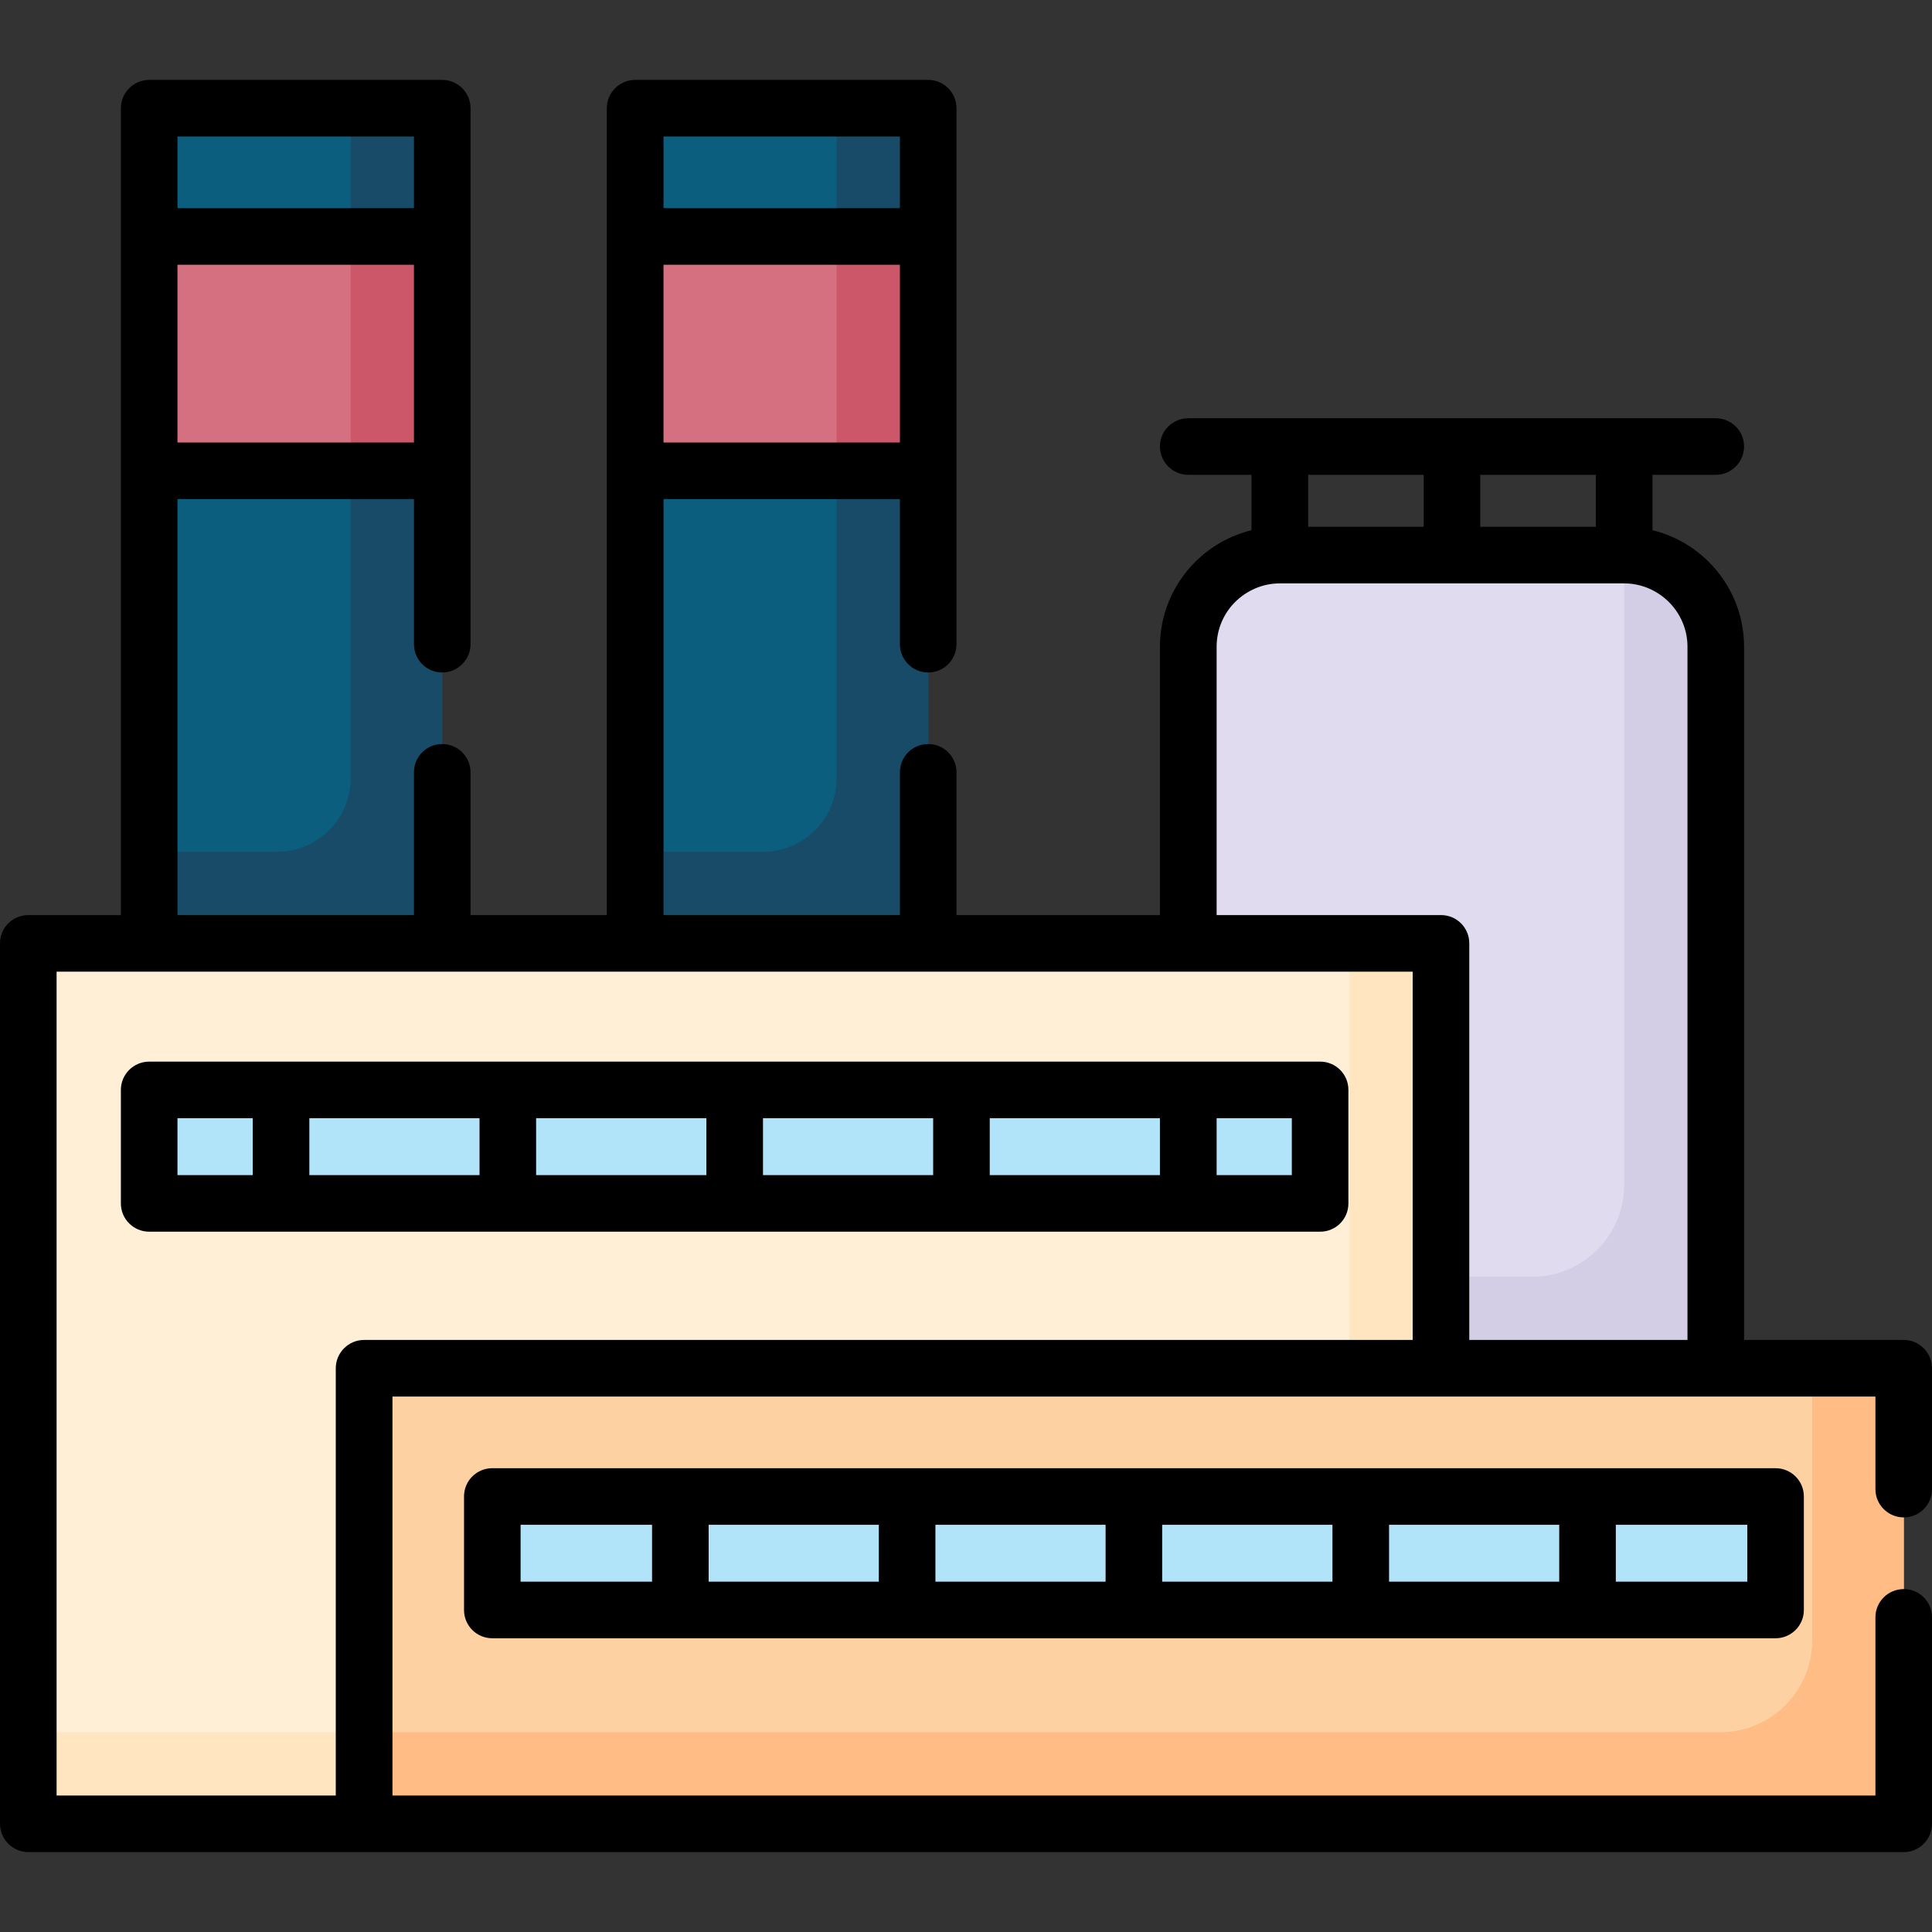 <svg id="Capa_1" enable-background="new 0 0 512 512" height="512" viewBox="0 0 512 512" width="512" xmlns="http://www.w3.org/2000/svg"><rect x="0" y="0" width="512" height="512" fill="#333333" stroke="none"/><g><g clip-rule="evenodd" fill-rule="evenodd"><path d="m314.905 379.393v-208.008c0-13.352 10.914-24.294 24.265-24.294h91.248c13.352 0 24.265 10.942 24.265 24.294v208.008z" fill="#e0dbee"/><path d="m314.905 362.611v-24.264h91.249c13.352 0 24.265-10.942 24.265-24.293v-166.963c13.352 0 24.265 10.942 24.265 24.294v191.227h-139.779z" fill="#d3cee5"/><path d="m245.994 254.866h-77.671v-130.083l3.941-31.011-3.941-31.125v-26.193c0-4.28 3.487-7.767 7.768-7.767h62.136c4.252 0 7.768 3.486 7.768 7.767v26.192l-3.94 31.125 3.94 31.011v130.084z" fill="#0c5e7f"/><path d="m117.186 254.866h-77.642v-130.083l3.912-31.011-3.912-31.125v-26.193c0-4.28 3.486-7.767 7.767-7.767h62.108c4.28 0 7.767 3.486 7.767 7.767v26.192l-3.912 31.125 3.912 31.011z" fill="#0c5e7f"/><path d="m15.279 483.312h366.609v-225.555c0-4.252-3.486-7.767-7.767-7.767h-358.842c-4.28 0-7.767 3.515-7.767 7.767v217.789c.001 5.64 2.467 7.766 7.767 7.766z" fill="#ffefd6"/><path d="m15.279 483.312h366.609v-225.555c0-4.252-3.486-7.767-7.767-7.767h-16.499v209.058h-350.109v16.497c0 5.641 2.466 7.767 7.766 7.767z" fill="#ffe6c1"/><path d="m496.75 483.312c4.252 0 7.767-3.486 7.767-7.767v-105.166c0-4.28-3.515-7.768-7.767-7.768h-392.49c-4.28 0-7.767 3.488-7.767 7.768v112.933z" fill="#fed1a3"/><path d="m138.219 426.676h324.543c4.28 0 7.767-3.486 7.767-7.767v-14.57c0-4.253-3.486-7.767-7.767-7.767h-324.543c-4.252 0-7.738 3.515-7.738 7.767v14.57c0 4.281 3.486 7.767 7.738 7.767z" fill="#b1e4f9"/><path d="m47.311 318.93h294.779c4.252 0 7.767-3.515 7.767-7.767v-14.57c0-4.28-3.515-7.767-7.767-7.767h-294.779c-4.28 0-7.767 3.486-7.767 7.767v14.57c0 4.252 3.487 7.767 7.767 7.767z" fill="#b1e4f9"/><path d="m245.994 249.99h-77.671v-24.265h33.989c10.658 0 19.389-8.73 19.389-19.417v-177.621h16.526c4.252 0 7.768 3.486 7.768 7.767v26.192l-3.94 31.125 3.94 31.011v125.208z" fill="#174b67"/><path d="m117.186 249.99h-77.642v-24.265h33.959c10.687 0 19.417-8.73 19.417-19.417v-177.621h16.498c4.28 0 7.767 3.486 7.767 7.767v26.192l-3.912 31.125 3.912 31.011v125.208z" fill="#174b67"/><path d="m168.323 62.646h77.671v62.137h-77.671z" fill="#d57080"/><path d="m39.544 62.646h77.642v62.137h-77.642z" fill="#d57080"/><path d="m96.493 459.048v24.264h400.257c4.252 0 7.767-3.486 7.767-7.767v-105.166c0-4.28-3.515-7.768-7.767-7.768h-16.499v72.172c0 13.351-10.941 24.265-24.265 24.265-119.849 0-239.671 0-359.493 0z" fill="#ffbc85"/><g fill="#cb5769"><path d="m221.701 62.646h24.293v62.137h-24.293z"/><path d="m92.921 62.646h24.265v62.137h-24.265z"/></g></g><path d="m137.964 419.164h34.838v-15.08h-34.838zm-90.936-364.001h62.675v-18.993h-62.675zm62.675 77.103h-62.675v110.241h62.675v-37.815c0-4.167 3.345-7.512 7.483-7.512 4.139 0 7.512 3.345 7.512 7.512v37.815h36.114c0-71.292 0-142.557 0-213.82 0-4.139 3.374-7.512 7.512-7.512h77.671c4.139 0 7.483 3.373 7.483 7.512v142.017c0 4.139-3.345 7.512-7.483 7.512-4.167 0-7.512-3.373-7.512-7.512v-38.438h-62.646v110.241h62.646v-37.815c0-4.167 3.345-7.512 7.512-7.512 4.139 0 7.483 3.345 7.483 7.512v37.815h53.916v-71.122c0-8.759 3.571-16.696 9.326-22.45 4.053-4.054 9.212-7.031 14.939-8.419v-14.684h-16.753c-4.139 0-7.512-3.373-7.512-7.512s3.373-7.483 7.512-7.483h139.778c4.139 0 7.512 3.345 7.512 7.483 0 4.139-3.373 7.512-7.512 7.512h-16.754v14.684c5.726 1.389 10.885 4.365 14.939 8.419 5.755 5.754 9.326 13.691 9.326 22.45v183.715h42.322c4.139 0 7.483 3.374 7.483 7.512v32.033c0 4.139-3.345 7.483-7.483 7.483-4.139 0-7.512-3.345-7.512-7.483v-24.548c-130.991 0-262.01 0-393 0v105.732h393v-47.225c0-4.139 3.373-7.483 7.512-7.483s7.483 3.345 7.483 7.483v54.709c0 4.139-3.345 7.513-7.483 7.513h-497.004c-4.139 0-7.513-3.374-7.513-7.513v-233.323c0-4.139 3.374-7.483 7.513-7.483h24.52v-117.724-96.096c0-4.139 3.373-7.512 7.512-7.512h77.642c4.139 0 7.512 3.373 7.512 7.512v142.017c0 4.139-3.373 7.512-7.512 7.512s-7.483-3.373-7.483-7.512v-38.438zm0-62.108h-62.675v47.113h62.675zm66.133-14.995h62.646v-18.993h-62.646zm62.646 14.995h-62.646v47.113h62.646zm184.424 55.673h-30.615v13.776h30.615zm-45.61 0h-30.615v13.776h30.615zm-295.317 170.506v15.08h45.1v-15.08zm-14.995 15.081v-15.08h-19.956v15.08zm255.433-15.081v15.08h19.928v-15.08zm-15.024 15.081v-15.08h-45.1v15.08zm-60.095 0v-15.08h-45.1v15.08zm-60.096 0v-15.08h-45.127v15.08zm.596 107.746h45.099v-15.08h-45.099zm60.096 0h45.099v-15.08h-45.099zm60.094 0h45.128v-15.08h-45.128zm60.124 0h45.1v-15.08h-45.1zm60.095 0h34.838v-15.08h-34.838zm18.992-64.064v-183.715c0-4.621-1.899-8.815-4.933-11.849-3.062-3.033-7.257-4.933-11.849-4.933h-91.247c-4.593 0-8.787 1.899-11.849 4.933-3.033 3.033-4.904 7.228-4.904 11.849v71.122h59.471c4.139 0 7.483 3.345 7.483 7.483v105.11zm-358.218 120.729v-113.218c0-4.138 3.373-7.512 7.512-7.512h277.883v-97.598c-119.794 0-239.587 0-359.38 0v218.327h73.985zm260.875-149.416c-103.437 0-206.874 0-310.312 0-4.139 0-7.512-3.345-7.512-7.483v-30.104c0-4.139 3.373-7.483 7.512-7.483h310.312c4.139 0 7.483 3.345 7.483 7.483v30.104c.001 4.138-3.344 7.483-7.483 7.483zm120.673 107.746c-113.359 0-226.717 0-340.048 0-4.167 0-7.512-3.345-7.512-7.483v-30.104c0-4.139 3.345-7.484 7.512-7.484h340.048c4.139 0 7.512 3.346 7.512 7.484v30.104c-.001 4.139-3.374 7.483-7.512 7.483z"/></g></svg>